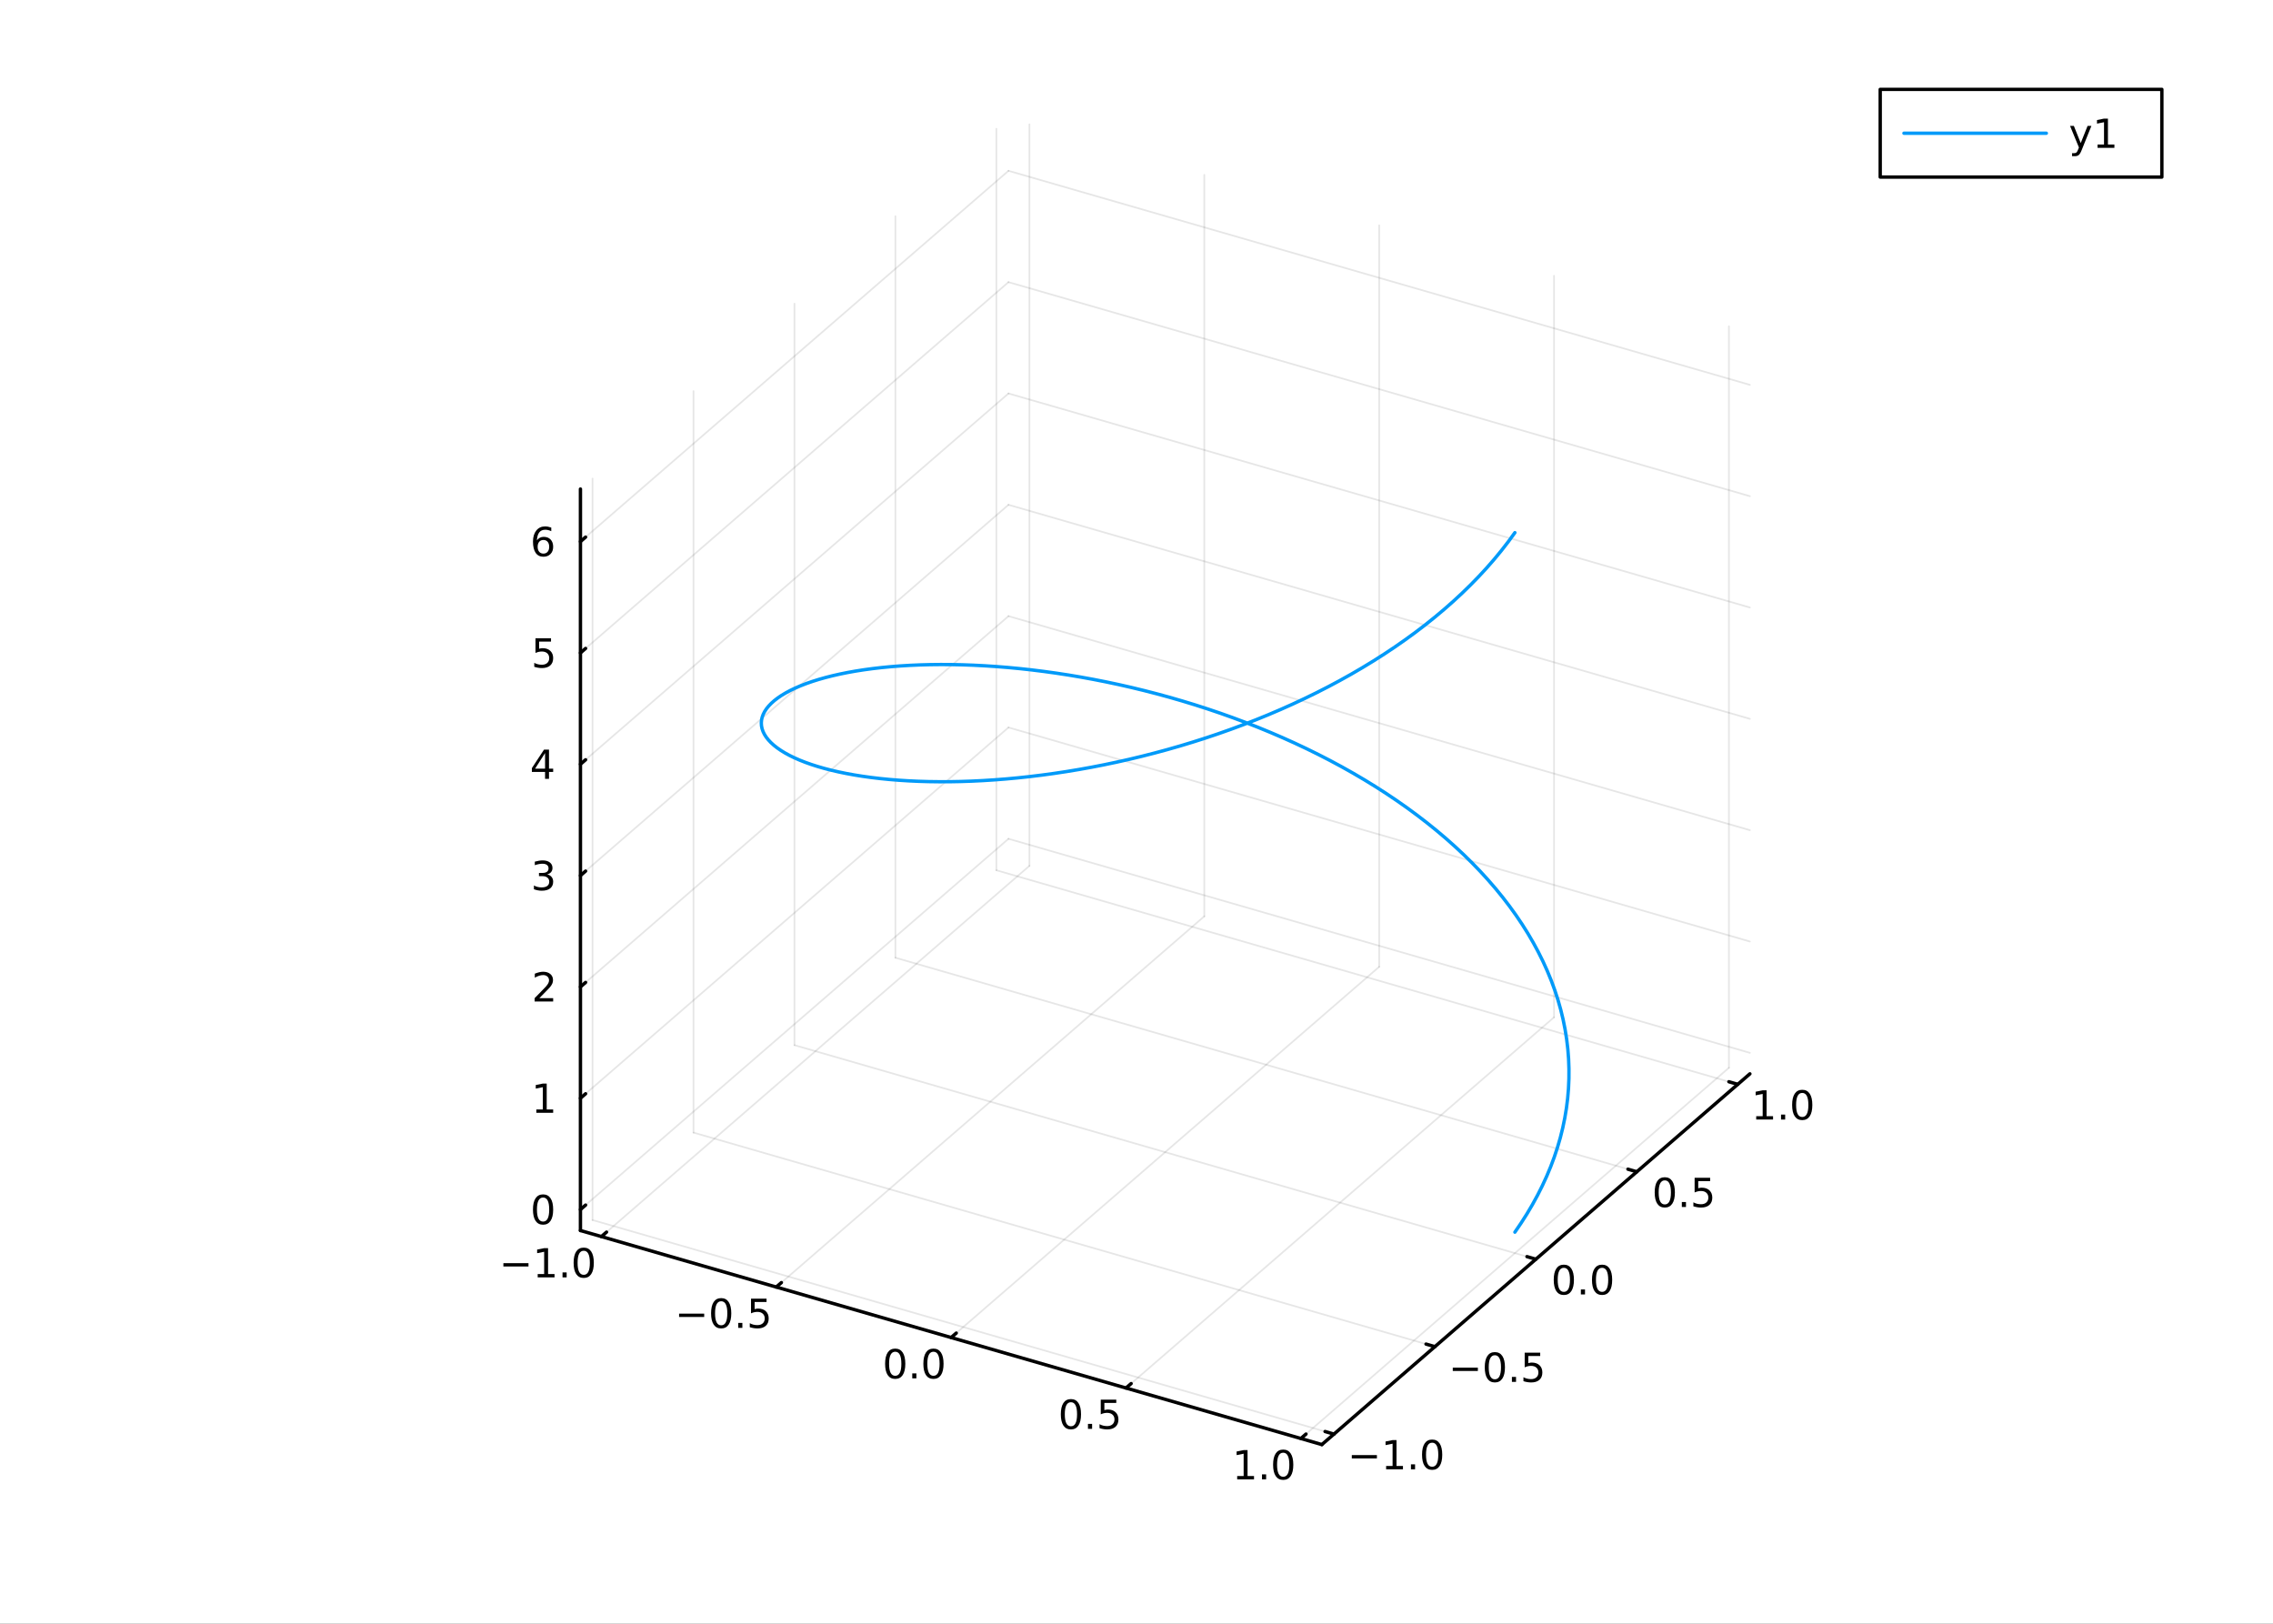 <?xml version="1.0" encoding="utf-8"?>
<svg xmlns="http://www.w3.org/2000/svg" xmlns:xlink="http://www.w3.org/1999/xlink" width="672" height="480" viewBox="0 0 2688 1920">
<rect x="0" y="0" width="2688" height="1920" fill="#333333" stroke="none"/>
<defs>
  <clipPath id="clip650">
    <rect x="0" y="0" width="2688" height="1920"/>
  </clipPath>
</defs>
<path clip-path="url(#clip650)" d="
M0 1920 L2688 1920 L2688 0 L0 0  Z
  " fill="#ffffff" fill-rule="evenodd" fill-opacity="1"/>
<defs>
  <clipPath id="clip651">
    <rect x="537" y="0" width="1883" height="1883"/>
  </clipPath>
</defs>
<defs>
  <clipPath id="clip652">
    <rect x="115" y="47" width="2527" height="1755"/>
  </clipPath>
</defs>
<path clip-path="url(#clip652)" d="
M725.448 1424.99 L725.448 597.829 L1203.03 184.247 L2030.22 423.029 L2030.22 1250.19 L1552.64 1663.78 L725.448 1424.99  Z
  " fill="#ffffff" fill-rule="evenodd" fill-opacity="1"/>
<polyline clip-path="url(#clip652)" style="stroke:#000000; stroke-linecap:round; stroke-linejoin:round; stroke-width:2; stroke-opacity:0.1; fill:none" points="
  711.184,1462.19 1217.39,1023.8 
  "/>
<polyline clip-path="url(#clip652)" style="stroke:#000000; stroke-linecap:round; stroke-linejoin:round; stroke-width:2; stroke-opacity:0.1; fill:none" points="
  1217.39,1023.8 1217.39,147.034 
  "/>
<polyline clip-path="url(#clip652)" style="stroke:#000000; stroke-linecap:round; stroke-linejoin:round; stroke-width:2; stroke-opacity:0.1; fill:none" points="
  917.982,1521.88 1424.18,1083.5 
  "/>
<polyline clip-path="url(#clip652)" style="stroke:#000000; stroke-linecap:round; stroke-linejoin:round; stroke-width:2; stroke-opacity:0.1; fill:none" points="
  1424.18,1083.5 1424.18,206.731 
  "/>
<polyline clip-path="url(#clip652)" style="stroke:#000000; stroke-linecap:round; stroke-linejoin:round; stroke-width:2; stroke-opacity:0.1; fill:none" points="
  1124.78,1581.58 1630.98,1143.2 
  "/>
<polyline clip-path="url(#clip652)" style="stroke:#000000; stroke-linecap:round; stroke-linejoin:round; stroke-width:2; stroke-opacity:0.1; fill:none" points="
  1630.98,1143.2 1630.98,266.429 
  "/>
<polyline clip-path="url(#clip652)" style="stroke:#000000; stroke-linecap:round; stroke-linejoin:round; stroke-width:2; stroke-opacity:0.1; fill:none" points="
  1331.58,1641.28 1837.78,1202.89 
  "/>
<polyline clip-path="url(#clip652)" style="stroke:#000000; stroke-linecap:round; stroke-linejoin:round; stroke-width:2; stroke-opacity:0.1; fill:none" points="
  1837.78,1202.89 1837.78,326.126 
  "/>
<polyline clip-path="url(#clip652)" style="stroke:#000000; stroke-linecap:round; stroke-linejoin:round; stroke-width:2; stroke-opacity:0.1; fill:none" points="
  1538.38,1700.97 2044.58,1262.59 
  "/>
<polyline clip-path="url(#clip652)" style="stroke:#000000; stroke-linecap:round; stroke-linejoin:round; stroke-width:2; stroke-opacity:0.1; fill:none" points="
  2044.58,1262.59 2044.58,385.823 
  "/>
<polyline clip-path="url(#clip650)" style="stroke:#000000; stroke-linecap:round; stroke-linejoin:round; stroke-width:4; stroke-opacity:1; fill:none" points="
  686.422,1455.04 1563.19,1708.14 
  "/>
<polyline clip-path="url(#clip650)" style="stroke:#000000; stroke-linecap:round; stroke-linejoin:round; stroke-width:4; stroke-opacity:1; fill:none" points="
  711.184,1462.19 717.259,1456.92 
  "/>
<polyline clip-path="url(#clip650)" style="stroke:#000000; stroke-linecap:round; stroke-linejoin:round; stroke-width:4; stroke-opacity:1; fill:none" points="
  917.982,1521.88 924.056,1516.62 
  "/>
<polyline clip-path="url(#clip650)" style="stroke:#000000; stroke-linecap:round; stroke-linejoin:round; stroke-width:4; stroke-opacity:1; fill:none" points="
  1124.78,1581.58 1130.85,1576.32 
  "/>
<polyline clip-path="url(#clip650)" style="stroke:#000000; stroke-linecap:round; stroke-linejoin:round; stroke-width:4; stroke-opacity:1; fill:none" points="
  1331.58,1641.28 1337.65,1636.02 
  "/>
<polyline clip-path="url(#clip650)" style="stroke:#000000; stroke-linecap:round; stroke-linejoin:round; stroke-width:4; stroke-opacity:1; fill:none" points="
  1538.38,1700.97 1544.45,1695.71 
  "/>
<path clip-path="url(#clip650)" d="M595.295 1493.63 L624.97 1493.63 L624.97 1497.56 L595.295 1497.56 L595.295 1493.63 Z" fill="#000000" fill-rule="evenodd" fill-opacity="1" /><path clip-path="url(#clip650)" d="M635.873 1506.52 L643.512 1506.52 L643.512 1480.16 L635.202 1481.82 L635.202 1477.56 L643.466 1475.9 L648.141 1475.9 L648.141 1506.52 L655.78 1506.52 L655.78 1510.46 L635.873 1510.46 L635.873 1506.52 Z" fill="#000000" fill-rule="evenodd" fill-opacity="1" /><path clip-path="url(#clip650)" d="M665.225 1504.58 L670.109 1504.58 L670.109 1510.46 L665.225 1510.46 L665.225 1504.58 Z" fill="#000000" fill-rule="evenodd" fill-opacity="1" /><path clip-path="url(#clip650)" d="M690.294 1478.97 Q686.683 1478.97 684.854 1482.54 Q683.049 1486.08 683.049 1493.21 Q683.049 1500.32 684.854 1503.88 Q686.683 1507.42 690.294 1507.42 Q693.928 1507.42 695.734 1503.88 Q697.563 1500.32 697.563 1493.21 Q697.563 1486.08 695.734 1482.54 Q693.928 1478.97 690.294 1478.97 M690.294 1475.27 Q696.104 1475.27 699.16 1479.88 Q702.238 1484.46 702.238 1493.21 Q702.238 1501.94 699.16 1506.54 Q696.104 1511.13 690.294 1511.13 Q684.484 1511.13 681.405 1506.54 Q678.35 1501.94 678.35 1493.21 Q678.35 1484.46 681.405 1479.88 Q684.484 1475.27 690.294 1475.27 Z" fill="#000000" fill-rule="evenodd" fill-opacity="1" /><path clip-path="url(#clip650)" d="M803.088 1553.32 L832.763 1553.32 L832.763 1557.26 L803.088 1557.26 L803.088 1553.32 Z" fill="#000000" fill-rule="evenodd" fill-opacity="1" /><path clip-path="url(#clip650)" d="M852.856 1538.67 Q849.245 1538.67 847.416 1542.24 Q845.611 1545.78 845.611 1552.91 Q845.611 1560.01 847.416 1563.58 Q849.245 1567.12 852.856 1567.12 Q856.49 1567.12 858.296 1563.58 Q860.124 1560.01 860.124 1552.91 Q860.124 1545.78 858.296 1542.24 Q856.49 1538.67 852.856 1538.67 M852.856 1534.97 Q858.666 1534.97 861.722 1539.57 Q864.8 1544.16 864.8 1552.91 Q864.8 1561.63 861.722 1566.24 Q858.666 1570.82 852.856 1570.82 Q847.046 1570.82 843.967 1566.24 Q840.911 1561.63 840.911 1552.91 Q840.911 1544.16 843.967 1539.57 Q847.046 1534.97 852.856 1534.97 Z" fill="#000000" fill-rule="evenodd" fill-opacity="1" /><path clip-path="url(#clip650)" d="M873.018 1564.27 L877.902 1564.27 L877.902 1570.15 L873.018 1570.15 L873.018 1564.27 Z" fill="#000000" fill-rule="evenodd" fill-opacity="1" /><path clip-path="url(#clip650)" d="M888.133 1535.59 L906.49 1535.59 L906.49 1539.53 L892.416 1539.53 L892.416 1548 Q893.434 1547.65 894.453 1547.49 Q895.471 1547.31 896.49 1547.31 Q902.277 1547.31 905.657 1550.48 Q909.036 1553.65 909.036 1559.07 Q909.036 1564.64 905.564 1567.75 Q902.092 1570.82 895.772 1570.82 Q893.596 1570.82 891.328 1570.45 Q889.083 1570.08 886.675 1569.34 L886.675 1564.64 Q888.758 1565.78 890.981 1566.33 Q893.203 1566.89 895.68 1566.89 Q899.684 1566.89 902.022 1564.78 Q904.36 1562.68 904.36 1559.07 Q904.36 1555.45 902.022 1553.35 Q899.684 1551.24 895.68 1551.24 Q893.805 1551.24 891.93 1551.66 Q890.078 1552.07 888.133 1552.95 L888.133 1535.59 Z" fill="#000000" fill-rule="evenodd" fill-opacity="1" /><path clip-path="url(#clip650)" d="M1058.66 1598.37 Q1055.05 1598.37 1053.22 1601.93 Q1051.41 1605.48 1051.41 1612.61 Q1051.41 1619.71 1053.22 1623.28 Q1055.05 1626.82 1058.66 1626.82 Q1062.29 1626.82 1064.1 1623.28 Q1065.93 1619.71 1065.93 1612.61 Q1065.93 1605.48 1064.1 1601.93 Q1062.29 1598.37 1058.66 1598.37 M1058.66 1594.67 Q1064.47 1594.67 1067.52 1599.27 Q1070.6 1603.86 1070.6 1612.61 Q1070.6 1621.33 1067.52 1625.94 Q1064.47 1630.52 1058.66 1630.52 Q1052.85 1630.52 1049.77 1625.94 Q1046.71 1621.33 1046.71 1612.61 Q1046.71 1603.86 1049.77 1599.27 Q1052.85 1594.67 1058.66 1594.67 Z" fill="#000000" fill-rule="evenodd" fill-opacity="1" /><path clip-path="url(#clip650)" d="M1078.82 1623.97 L1083.7 1623.97 L1083.7 1629.85 L1078.82 1629.85 L1078.82 1623.97 Z" fill="#000000" fill-rule="evenodd" fill-opacity="1" /><path clip-path="url(#clip650)" d="M1103.89 1598.37 Q1100.28 1598.37 1098.45 1601.93 Q1096.64 1605.48 1096.64 1612.61 Q1096.64 1619.71 1098.45 1623.28 Q1100.28 1626.82 1103.89 1626.82 Q1107.52 1626.82 1109.33 1623.28 Q1111.16 1619.71 1111.16 1612.61 Q1111.16 1605.48 1109.33 1601.93 Q1107.52 1598.37 1103.89 1598.37 M1103.89 1594.67 Q1109.7 1594.67 1112.76 1599.27 Q1115.83 1603.86 1115.83 1612.61 Q1115.83 1621.33 1112.76 1625.94 Q1109.7 1630.52 1103.89 1630.52 Q1098.08 1630.52 1095 1625.94 Q1091.95 1621.33 1091.95 1612.61 Q1091.95 1603.86 1095 1599.27 Q1098.08 1594.67 1103.89 1594.67 Z" fill="#000000" fill-rule="evenodd" fill-opacity="1" /><path clip-path="url(#clip650)" d="M1266.45 1658.07 Q1262.84 1658.07 1261.01 1661.63 Q1259.21 1665.17 1259.21 1672.3 Q1259.21 1679.41 1261.01 1682.97 Q1262.84 1686.52 1266.45 1686.52 Q1270.09 1686.52 1271.89 1682.97 Q1273.72 1679.41 1273.72 1672.3 Q1273.72 1665.17 1271.89 1661.63 Q1270.09 1658.07 1266.45 1658.07 M1266.45 1654.36 Q1272.26 1654.36 1275.32 1658.97 Q1278.4 1663.55 1278.4 1672.3 Q1278.4 1681.03 1275.32 1685.64 Q1272.26 1690.22 1266.45 1690.22 Q1260.64 1690.22 1257.56 1685.64 Q1254.51 1681.03 1254.51 1672.3 Q1254.51 1663.55 1257.56 1658.97 Q1260.64 1654.36 1266.45 1654.36 Z" fill="#000000" fill-rule="evenodd" fill-opacity="1" /><path clip-path="url(#clip650)" d="M1286.61 1683.67 L1291.5 1683.67 L1291.5 1689.55 L1286.61 1689.55 L1286.61 1683.67 Z" fill="#000000" fill-rule="evenodd" fill-opacity="1" /><path clip-path="url(#clip650)" d="M1301.73 1654.99 L1320.09 1654.99 L1320.09 1658.92 L1306.01 1658.92 L1306.01 1667.4 Q1307.03 1667.05 1308.05 1666.89 Q1309.07 1666.7 1310.09 1666.7 Q1315.87 1666.7 1319.25 1669.87 Q1322.63 1673.04 1322.63 1678.46 Q1322.63 1684.04 1319.16 1687.14 Q1315.69 1690.22 1309.37 1690.22 Q1307.19 1690.22 1304.92 1689.85 Q1302.68 1689.48 1300.27 1688.74 L1300.27 1684.04 Q1302.35 1685.17 1304.58 1685.73 Q1306.8 1686.28 1309.28 1686.28 Q1313.28 1686.28 1315.62 1684.18 Q1317.96 1682.07 1317.96 1678.46 Q1317.96 1674.85 1315.62 1672.74 Q1313.28 1670.64 1309.28 1670.64 Q1307.4 1670.64 1305.53 1671.05 Q1303.67 1671.47 1301.73 1672.35 L1301.73 1654.99 Z" fill="#000000" fill-rule="evenodd" fill-opacity="1" /><path clip-path="url(#clip650)" d="M1463.06 1745.31 L1470.7 1745.31 L1470.7 1718.94 L1462.39 1720.61 L1462.39 1716.35 L1470.66 1714.69 L1475.33 1714.69 L1475.33 1745.31 L1482.97 1745.31 L1482.97 1749.25 L1463.06 1749.25 L1463.06 1745.31 Z" fill="#000000" fill-rule="evenodd" fill-opacity="1" /><path clip-path="url(#clip650)" d="M1492.42 1743.37 L1497.3 1743.37 L1497.3 1749.25 L1492.42 1749.25 L1492.42 1743.37 Z" fill="#000000" fill-rule="evenodd" fill-opacity="1" /><path clip-path="url(#clip650)" d="M1517.48 1717.76 Q1513.87 1717.76 1512.05 1721.33 Q1510.24 1724.87 1510.24 1732 Q1510.24 1739.11 1512.05 1742.67 Q1513.87 1746.21 1517.48 1746.21 Q1521.12 1746.21 1522.92 1742.67 Q1524.75 1739.11 1524.75 1732 Q1524.75 1724.87 1522.92 1721.33 Q1521.12 1717.76 1517.48 1717.76 M1517.48 1714.06 Q1523.29 1714.06 1526.35 1718.67 Q1529.43 1723.25 1529.43 1732 Q1529.43 1740.73 1526.35 1745.33 Q1523.29 1749.92 1517.48 1749.92 Q1511.67 1749.92 1508.6 1745.33 Q1505.54 1740.73 1505.54 1732 Q1505.54 1723.25 1508.6 1718.67 Q1511.67 1714.06 1517.48 1714.06 Z" fill="#000000" fill-rule="evenodd" fill-opacity="1" /><polyline clip-path="url(#clip652)" style="stroke:#000000; stroke-linecap:round; stroke-linejoin:round; stroke-width:2; stroke-opacity:0.1; fill:none" points="
  1577.51,1695.74 700.741,1442.64 
  "/>
<polyline clip-path="url(#clip652)" style="stroke:#000000; stroke-linecap:round; stroke-linejoin:round; stroke-width:2; stroke-opacity:0.1; fill:none" points="
  700.741,1442.64 700.741,565.869 
  "/>
<polyline clip-path="url(#clip652)" style="stroke:#000000; stroke-linecap:round; stroke-linejoin:round; stroke-width:2; stroke-opacity:0.1; fill:none" points="
  1696.9,1592.34 820.132,1339.24 
  "/>
<polyline clip-path="url(#clip652)" style="stroke:#000000; stroke-linecap:round; stroke-linejoin:round; stroke-width:2; stroke-opacity:0.1; fill:none" points="
  820.132,1339.24 820.132,462.473 
  "/>
<polyline clip-path="url(#clip652)" style="stroke:#000000; stroke-linecap:round; stroke-linejoin:round; stroke-width:2; stroke-opacity:0.1; fill:none" points="
  1816.29,1488.95 939.523,1235.84 
  "/>
<polyline clip-path="url(#clip652)" style="stroke:#000000; stroke-linecap:round; stroke-linejoin:round; stroke-width:2; stroke-opacity:0.1; fill:none" points="
  939.523,1235.84 939.523,359.077 
  "/>
<polyline clip-path="url(#clip652)" style="stroke:#000000; stroke-linecap:round; stroke-linejoin:round; stroke-width:2; stroke-opacity:0.1; fill:none" points="
  1935.68,1385.55 1058.91,1132.45 
  "/>
<polyline clip-path="url(#clip652)" style="stroke:#000000; stroke-linecap:round; stroke-linejoin:round; stroke-width:2; stroke-opacity:0.1; fill:none" points="
  1058.91,1132.45 1058.91,255.682 
  "/>
<polyline clip-path="url(#clip652)" style="stroke:#000000; stroke-linecap:round; stroke-linejoin:round; stroke-width:2; stroke-opacity:0.1; fill:none" points="
  2055.07,1282.15 1178.3,1029.05 
  "/>
<polyline clip-path="url(#clip652)" style="stroke:#000000; stroke-linecap:round; stroke-linejoin:round; stroke-width:2; stroke-opacity:0.1; fill:none" points="
  1178.3,1029.05 1178.3,152.286 
  "/>
<polyline clip-path="url(#clip650)" style="stroke:#000000; stroke-linecap:round; stroke-linejoin:round; stroke-width:4; stroke-opacity:1; fill:none" points="
  1563.19,1708.14 2069.39,1269.75 
  "/>
<polyline clip-path="url(#clip650)" style="stroke:#000000; stroke-linecap:round; stroke-linejoin:round; stroke-width:4; stroke-opacity:1; fill:none" points="
  1577.51,1695.74 1566.99,1692.7 
  "/>
<polyline clip-path="url(#clip650)" style="stroke:#000000; stroke-linecap:round; stroke-linejoin:round; stroke-width:4; stroke-opacity:1; fill:none" points="
  1696.9,1592.34 1686.38,1589.3 
  "/>
<polyline clip-path="url(#clip650)" style="stroke:#000000; stroke-linecap:round; stroke-linejoin:round; stroke-width:4; stroke-opacity:1; fill:none" points="
  1816.29,1488.95 1805.77,1485.91 
  "/>
<polyline clip-path="url(#clip650)" style="stroke:#000000; stroke-linecap:round; stroke-linejoin:round; stroke-width:4; stroke-opacity:1; fill:none" points="
  1935.68,1385.55 1925.16,1382.51 
  "/>
<polyline clip-path="url(#clip650)" style="stroke:#000000; stroke-linecap:round; stroke-linejoin:round; stroke-width:4; stroke-opacity:1; fill:none" points="
  2055.07,1282.15 2044.55,1279.12 
  "/>
<path clip-path="url(#clip650)" d="M1598.62 1720.57 L1628.3 1720.57 L1628.3 1724.51 L1598.62 1724.51 L1598.62 1720.57 Z" fill="#000000" fill-rule="evenodd" fill-opacity="1" /><path clip-path="url(#clip650)" d="M1639.2 1733.47 L1646.84 1733.47 L1646.84 1707.1 L1638.53 1708.77 L1638.53 1704.51 L1646.8 1702.84 L1651.47 1702.84 L1651.47 1733.47 L1659.11 1733.47 L1659.11 1737.4 L1639.2 1737.4 L1639.2 1733.47 Z" fill="#000000" fill-rule="evenodd" fill-opacity="1" /><path clip-path="url(#clip650)" d="M1668.55 1731.52 L1673.44 1731.52 L1673.44 1737.4 L1668.55 1737.4 L1668.55 1731.52 Z" fill="#000000" fill-rule="evenodd" fill-opacity="1" /><path clip-path="url(#clip650)" d="M1693.62 1705.92 Q1690.01 1705.92 1688.18 1709.48 Q1686.38 1713.03 1686.38 1720.16 Q1686.38 1727.26 1688.18 1730.83 Q1690.01 1734.37 1693.62 1734.37 Q1697.26 1734.37 1699.06 1730.83 Q1700.89 1727.26 1700.89 1720.16 Q1700.89 1713.03 1699.06 1709.48 Q1697.26 1705.92 1693.62 1705.92 M1693.62 1702.22 Q1699.43 1702.22 1702.49 1706.82 Q1705.57 1711.41 1705.57 1720.16 Q1705.57 1728.88 1702.49 1733.49 Q1699.43 1738.07 1693.62 1738.07 Q1687.81 1738.07 1684.74 1733.49 Q1681.68 1728.88 1681.68 1720.16 Q1681.68 1711.41 1684.74 1706.82 Q1687.81 1702.22 1693.62 1702.22 Z" fill="#000000" fill-rule="evenodd" fill-opacity="1" /><path clip-path="url(#clip650)" d="M1718.02 1617.18 L1747.69 1617.18 L1747.69 1621.11 L1718.02 1621.11 L1718.02 1617.18 Z" fill="#000000" fill-rule="evenodd" fill-opacity="1" /><path clip-path="url(#clip650)" d="M1767.78 1602.52 Q1764.17 1602.52 1762.34 1606.09 Q1760.54 1609.63 1760.54 1616.76 Q1760.54 1623.87 1762.34 1627.43 Q1764.17 1630.97 1767.78 1630.97 Q1771.42 1630.97 1773.22 1627.43 Q1775.05 1623.87 1775.05 1616.76 Q1775.05 1609.63 1773.22 1606.09 Q1771.42 1602.52 1767.78 1602.52 M1767.78 1598.82 Q1773.59 1598.82 1776.65 1603.43 Q1779.73 1608.01 1779.73 1616.76 Q1779.73 1625.49 1776.65 1630.09 Q1773.59 1634.68 1767.78 1634.68 Q1761.97 1634.68 1758.89 1630.09 Q1755.84 1625.49 1755.84 1616.76 Q1755.84 1608.01 1758.89 1603.43 Q1761.97 1598.82 1767.78 1598.82 Z" fill="#000000" fill-rule="evenodd" fill-opacity="1" /><path clip-path="url(#clip650)" d="M1787.95 1628.13 L1792.83 1628.13 L1792.83 1634.01 L1787.95 1634.01 L1787.95 1628.13 Z" fill="#000000" fill-rule="evenodd" fill-opacity="1" /><path clip-path="url(#clip650)" d="M1803.06 1599.45 L1821.42 1599.45 L1821.42 1603.38 L1807.34 1603.38 L1807.34 1611.85 Q1808.36 1611.51 1809.38 1611.34 Q1810.4 1611.16 1811.42 1611.16 Q1817.2 1611.16 1820.58 1614.33 Q1823.96 1617.5 1823.96 1622.92 Q1823.96 1628.5 1820.49 1631.6 Q1817.02 1634.68 1810.7 1634.68 Q1808.52 1634.68 1806.26 1634.31 Q1804.01 1633.94 1801.6 1633.2 L1801.6 1628.5 Q1803.69 1629.63 1805.91 1630.19 Q1808.13 1630.74 1810.61 1630.74 Q1814.61 1630.74 1816.95 1628.63 Q1819.29 1626.53 1819.29 1622.92 Q1819.29 1619.31 1816.95 1617.2 Q1814.61 1615.09 1810.61 1615.09 Q1808.73 1615.09 1806.86 1615.51 Q1805.01 1615.93 1803.06 1616.81 L1803.06 1599.45 Z" fill="#000000" fill-rule="evenodd" fill-opacity="1" /><path clip-path="url(#clip650)" d="M1849.35 1499.13 Q1845.74 1499.13 1843.91 1502.69 Q1842.11 1506.23 1842.11 1513.36 Q1842.11 1520.47 1843.91 1524.04 Q1845.74 1527.58 1849.35 1527.58 Q1852.99 1527.58 1854.79 1524.04 Q1856.62 1520.47 1856.62 1513.36 Q1856.62 1506.23 1854.79 1502.69 Q1852.99 1499.13 1849.35 1499.13 M1849.35 1495.42 Q1855.16 1495.42 1858.22 1500.03 Q1861.3 1504.61 1861.3 1513.36 Q1861.3 1522.09 1858.22 1526.7 Q1855.16 1531.28 1849.35 1531.28 Q1843.54 1531.28 1840.46 1526.7 Q1837.41 1522.09 1837.41 1513.36 Q1837.41 1504.61 1840.46 1500.03 Q1843.54 1495.42 1849.35 1495.42 Z" fill="#000000" fill-rule="evenodd" fill-opacity="1" /><path clip-path="url(#clip650)" d="M1869.51 1524.73 L1874.4 1524.73 L1874.4 1530.61 L1869.51 1530.61 L1869.51 1524.73 Z" fill="#000000" fill-rule="evenodd" fill-opacity="1" /><path clip-path="url(#clip650)" d="M1894.58 1499.13 Q1890.97 1499.13 1889.14 1502.69 Q1887.34 1506.23 1887.34 1513.36 Q1887.34 1520.47 1889.14 1524.04 Q1890.97 1527.58 1894.58 1527.58 Q1898.22 1527.58 1900.02 1524.04 Q1901.85 1520.47 1901.85 1513.36 Q1901.85 1506.23 1900.02 1502.69 Q1898.22 1499.13 1894.58 1499.13 M1894.58 1495.42 Q1900.39 1495.42 1903.45 1500.03 Q1906.53 1504.61 1906.53 1513.36 Q1906.53 1522.09 1903.45 1526.7 Q1900.39 1531.28 1894.58 1531.28 Q1888.77 1531.28 1885.69 1526.7 Q1882.64 1522.09 1882.64 1513.36 Q1882.64 1504.61 1885.69 1500.03 Q1888.77 1495.42 1894.58 1495.42 Z" fill="#000000" fill-rule="evenodd" fill-opacity="1" /><path clip-path="url(#clip650)" d="M1968.74 1395.73 Q1965.13 1395.73 1963.3 1399.3 Q1961.5 1402.84 1961.5 1409.97 Q1961.5 1417.08 1963.3 1420.64 Q1965.13 1424.18 1968.74 1424.18 Q1972.38 1424.18 1974.18 1420.64 Q1976.01 1417.08 1976.01 1409.97 Q1976.01 1402.84 1974.18 1399.3 Q1972.38 1395.73 1968.74 1395.73 M1968.74 1392.03 Q1974.55 1392.03 1977.61 1396.64 Q1980.69 1401.22 1980.69 1409.97 Q1980.69 1418.7 1977.61 1423.3 Q1974.55 1427.89 1968.74 1427.89 Q1962.93 1427.89 1959.85 1423.3 Q1956.8 1418.7 1956.8 1409.97 Q1956.8 1401.22 1959.85 1396.64 Q1962.93 1392.03 1968.74 1392.03 Z" fill="#000000" fill-rule="evenodd" fill-opacity="1" /><path clip-path="url(#clip650)" d="M1988.9 1421.33 L1993.79 1421.33 L1993.79 1427.21 L1988.9 1427.21 L1988.9 1421.33 Z" fill="#000000" fill-rule="evenodd" fill-opacity="1" /><path clip-path="url(#clip650)" d="M2004.02 1392.65 L2022.38 1392.65 L2022.38 1396.59 L2008.3 1396.59 L2008.3 1405.06 Q2009.32 1404.71 2010.34 1404.55 Q2011.36 1404.37 2012.38 1404.37 Q2018.16 1404.37 2021.54 1407.54 Q2024.92 1410.71 2024.92 1416.13 Q2024.92 1421.7 2021.45 1424.81 Q2017.98 1427.89 2011.66 1427.89 Q2009.48 1427.89 2007.21 1427.51 Q2004.97 1427.14 2002.56 1426.4 L2002.56 1421.7 Q2004.64 1422.84 2006.87 1423.39 Q2009.09 1423.95 2011.57 1423.95 Q2015.57 1423.95 2017.91 1421.84 Q2020.25 1419.74 2020.25 1416.13 Q2020.25 1412.51 2017.91 1410.41 Q2015.57 1408.3 2011.57 1408.3 Q2009.69 1408.3 2007.82 1408.72 Q2005.96 1409.14 2004.02 1410.01 L2004.02 1392.65 Z" fill="#000000" fill-rule="evenodd" fill-opacity="1" /><path clip-path="url(#clip650)" d="M2076.86 1319.88 L2084.5 1319.88 L2084.5 1293.52 L2076.19 1295.18 L2076.19 1290.92 L2084.45 1289.26 L2089.13 1289.26 L2089.13 1319.88 L2096.77 1319.88 L2096.77 1323.82 L2076.86 1323.82 L2076.86 1319.88 Z" fill="#000000" fill-rule="evenodd" fill-opacity="1" /><path clip-path="url(#clip650)" d="M2106.21 1317.94 L2111.1 1317.94 L2111.1 1323.82 L2106.21 1323.82 L2106.21 1317.94 Z" fill="#000000" fill-rule="evenodd" fill-opacity="1" /><path clip-path="url(#clip650)" d="M2131.28 1292.34 Q2127.67 1292.34 2125.84 1295.9 Q2124.04 1299.44 2124.04 1306.57 Q2124.04 1313.68 2125.84 1317.24 Q2127.67 1320.79 2131.28 1320.79 Q2134.91 1320.79 2136.72 1317.24 Q2138.55 1313.68 2138.55 1306.57 Q2138.55 1299.44 2136.72 1295.9 Q2134.91 1292.34 2131.28 1292.34 M2131.28 1288.63 Q2137.09 1288.63 2140.15 1293.24 Q2143.23 1297.82 2143.23 1306.57 Q2143.23 1315.3 2140.15 1319.91 Q2137.09 1324.49 2131.28 1324.49 Q2125.47 1324.49 2122.39 1319.91 Q2119.34 1315.3 2119.34 1306.57 Q2119.34 1297.82 2122.39 1293.24 Q2125.47 1288.63 2131.28 1288.63 Z" fill="#000000" fill-rule="evenodd" fill-opacity="1" /><polyline clip-path="url(#clip652)" style="stroke:#000000; stroke-linecap:round; stroke-linejoin:round; stroke-width:2; stroke-opacity:0.1; fill:none" points="
  686.422,1430.22 1192.62,991.839 
  "/>
<polyline clip-path="url(#clip652)" style="stroke:#000000; stroke-linecap:round; stroke-linejoin:round; stroke-width:2; stroke-opacity:0.1; fill:none" points="
  1192.62,991.839 2069.39,1244.94 
  "/>
<polyline clip-path="url(#clip652)" style="stroke:#000000; stroke-linecap:round; stroke-linejoin:round; stroke-width:2; stroke-opacity:0.1; fill:none" points="
  686.422,1298.58 1192.62,860.196 
  "/>
<polyline clip-path="url(#clip652)" style="stroke:#000000; stroke-linecap:round; stroke-linejoin:round; stroke-width:2; stroke-opacity:0.1; fill:none" points="
  1192.62,860.196 2069.39,1113.3 
  "/>
<polyline clip-path="url(#clip652)" style="stroke:#000000; stroke-linecap:round; stroke-linejoin:round; stroke-width:2; stroke-opacity:0.1; fill:none" points="
  686.422,1166.94 1192.62,728.552 
  "/>
<polyline clip-path="url(#clip652)" style="stroke:#000000; stroke-linecap:round; stroke-linejoin:round; stroke-width:2; stroke-opacity:0.1; fill:none" points="
  1192.62,728.552 2069.39,981.653 
  "/>
<polyline clip-path="url(#clip652)" style="stroke:#000000; stroke-linecap:round; stroke-linejoin:round; stroke-width:2; stroke-opacity:0.1; fill:none" points="
  686.422,1035.29 1192.62,596.909 
  "/>
<polyline clip-path="url(#clip652)" style="stroke:#000000; stroke-linecap:round; stroke-linejoin:round; stroke-width:2; stroke-opacity:0.1; fill:none" points="
  1192.62,596.909 2069.39,850.01 
  "/>
<polyline clip-path="url(#clip652)" style="stroke:#000000; stroke-linecap:round; stroke-linejoin:round; stroke-width:2; stroke-opacity:0.1; fill:none" points="
  686.422,903.65 1192.62,465.266 
  "/>
<polyline clip-path="url(#clip652)" style="stroke:#000000; stroke-linecap:round; stroke-linejoin:round; stroke-width:2; stroke-opacity:0.1; fill:none" points="
  1192.62,465.266 2069.39,718.367 
  "/>
<polyline clip-path="url(#clip652)" style="stroke:#000000; stroke-linecap:round; stroke-linejoin:round; stroke-width:2; stroke-opacity:0.1; fill:none" points="
  686.422,772.006 1192.62,333.622 
  "/>
<polyline clip-path="url(#clip652)" style="stroke:#000000; stroke-linecap:round; stroke-linejoin:round; stroke-width:2; stroke-opacity:0.1; fill:none" points="
  1192.62,333.622 2069.39,586.723 
  "/>
<polyline clip-path="url(#clip652)" style="stroke:#000000; stroke-linecap:round; stroke-linejoin:round; stroke-width:2; stroke-opacity:0.1; fill:none" points="
  686.422,640.363 1192.62,201.979 
  "/>
<polyline clip-path="url(#clip652)" style="stroke:#000000; stroke-linecap:round; stroke-linejoin:round; stroke-width:2; stroke-opacity:0.1; fill:none" points="
  1192.62,201.979 2069.39,455.08 
  "/>
<polyline clip-path="url(#clip650)" style="stroke:#000000; stroke-linecap:round; stroke-linejoin:round; stroke-width:4; stroke-opacity:1; fill:none" points="
  686.422,1455.04 686.422,578.269 
  "/>
<polyline clip-path="url(#clip650)" style="stroke:#000000; stroke-linecap:round; stroke-linejoin:round; stroke-width:4; stroke-opacity:1; fill:none" points="
  686.422,1430.22 692.496,1424.96 
  "/>
<polyline clip-path="url(#clip650)" style="stroke:#000000; stroke-linecap:round; stroke-linejoin:round; stroke-width:4; stroke-opacity:1; fill:none" points="
  686.422,1298.58 692.496,1293.32 
  "/>
<polyline clip-path="url(#clip650)" style="stroke:#000000; stroke-linecap:round; stroke-linejoin:round; stroke-width:4; stroke-opacity:1; fill:none" points="
  686.422,1166.94 692.496,1161.68 
  "/>
<polyline clip-path="url(#clip650)" style="stroke:#000000; stroke-linecap:round; stroke-linejoin:round; stroke-width:4; stroke-opacity:1; fill:none" points="
  686.422,1035.29 692.496,1030.03 
  "/>
<polyline clip-path="url(#clip650)" style="stroke:#000000; stroke-linecap:round; stroke-linejoin:round; stroke-width:4; stroke-opacity:1; fill:none" points="
  686.422,903.65 692.496,898.389 
  "/>
<polyline clip-path="url(#clip650)" style="stroke:#000000; stroke-linecap:round; stroke-linejoin:round; stroke-width:4; stroke-opacity:1; fill:none" points="
  686.422,772.006 692.496,766.746 
  "/>
<polyline clip-path="url(#clip650)" style="stroke:#000000; stroke-linecap:round; stroke-linejoin:round; stroke-width:4; stroke-opacity:1; fill:none" points="
  686.422,640.363 692.496,635.102 
  "/>
<path clip-path="url(#clip650)" d="M642.221 1416.02 Q638.61 1416.02 636.782 1419.59 Q634.976 1423.13 634.976 1430.26 Q634.976 1437.36 636.782 1440.93 Q638.61 1444.47 642.221 1444.47 Q645.856 1444.47 647.661 1440.93 Q649.49 1437.36 649.49 1430.26 Q649.49 1423.13 647.661 1419.59 Q645.856 1416.02 642.221 1416.02 M642.221 1412.32 Q648.032 1412.32 651.087 1416.92 Q654.166 1421.51 654.166 1430.26 Q654.166 1438.98 651.087 1443.59 Q648.032 1448.17 642.221 1448.17 Q636.411 1448.17 633.333 1443.59 Q630.277 1438.98 630.277 1430.26 Q630.277 1421.51 633.333 1416.92 Q636.411 1412.32 642.221 1412.32 Z" fill="#000000" fill-rule="evenodd" fill-opacity="1" /><path clip-path="url(#clip650)" d="M634.258 1311.92 L641.897 1311.92 L641.897 1285.56 L633.587 1287.23 L633.587 1282.97 L641.851 1281.3 L646.527 1281.3 L646.527 1311.92 L654.166 1311.92 L654.166 1315.86 L634.258 1315.86 L634.258 1311.92 Z" fill="#000000" fill-rule="evenodd" fill-opacity="1" /><path clip-path="url(#clip650)" d="M637.846 1180.28 L654.166 1180.28 L654.166 1184.22 L632.221 1184.22 L632.221 1180.28 Q634.883 1177.53 639.467 1172.9 Q644.073 1168.24 645.254 1166.9 Q647.499 1164.38 648.379 1162.64 Q649.281 1160.88 649.281 1159.19 Q649.281 1156.44 647.337 1154.7 Q645.416 1152.97 642.314 1152.97 Q640.115 1152.97 637.661 1153.73 Q635.231 1154.49 632.453 1156.04 L632.453 1151.32 Q635.277 1150.19 637.731 1149.61 Q640.184 1149.03 642.221 1149.03 Q647.592 1149.03 650.786 1151.72 Q653.981 1154.4 653.981 1158.89 Q653.981 1161.02 653.17 1162.94 Q652.383 1164.84 650.277 1167.43 Q649.698 1168.11 646.596 1171.32 Q643.494 1174.52 637.846 1180.28 Z" fill="#000000" fill-rule="evenodd" fill-opacity="1" /><path clip-path="url(#clip650)" d="M647.036 1033.94 Q650.393 1034.66 652.268 1036.92 Q654.166 1039.19 654.166 1042.53 Q654.166 1047.64 650.647 1050.44 Q647.129 1053.24 640.647 1053.24 Q638.471 1053.24 636.157 1052.8 Q633.865 1052.39 631.411 1051.53 L631.411 1047.02 Q633.356 1048.15 635.67 1048.73 Q637.985 1049.31 640.508 1049.31 Q644.907 1049.31 647.198 1047.57 Q649.513 1045.84 649.513 1042.53 Q649.513 1039.47 647.36 1037.76 Q645.231 1036.02 641.411 1036.02 L637.383 1036.02 L637.383 1032.18 L641.596 1032.18 Q645.045 1032.18 646.874 1030.81 Q648.703 1029.42 648.703 1026.83 Q648.703 1024.17 646.805 1022.76 Q644.93 1021.32 641.411 1021.32 Q639.49 1021.32 637.291 1021.74 Q635.092 1022.16 632.453 1023.04 L632.453 1018.87 Q635.115 1018.13 637.43 1017.76 Q639.768 1017.39 641.828 1017.39 Q647.152 1017.39 650.254 1019.82 Q653.356 1022.23 653.356 1026.35 Q653.356 1029.22 651.712 1031.21 Q650.069 1033.17 647.036 1033.94 Z" fill="#000000" fill-rule="evenodd" fill-opacity="1" /><path clip-path="url(#clip650)" d="M644.582 890.444 L632.777 908.893 L644.582 908.893 L644.582 890.444 M643.356 886.37 L649.235 886.37 L649.235 908.893 L654.166 908.893 L654.166 912.781 L649.235 912.781 L649.235 920.93 L644.582 920.93 L644.582 912.781 L628.981 912.781 L628.981 908.268 L643.356 886.37 Z" fill="#000000" fill-rule="evenodd" fill-opacity="1" /><path clip-path="url(#clip650)" d="M633.263 754.726 L651.619 754.726 L651.619 758.661 L637.545 758.661 L637.545 767.134 Q638.564 766.786 639.582 766.624 Q640.601 766.439 641.62 766.439 Q647.407 766.439 650.786 769.61 Q654.166 772.782 654.166 778.198 Q654.166 783.777 650.694 786.879 Q647.221 789.958 640.902 789.958 Q638.726 789.958 636.457 789.587 Q634.212 789.217 631.805 788.476 L631.805 783.777 Q633.888 784.911 636.11 785.467 Q638.332 786.022 640.809 786.022 Q644.814 786.022 647.152 783.916 Q649.49 781.809 649.49 778.198 Q649.49 774.587 647.152 772.481 Q644.814 770.374 640.809 770.374 Q638.934 770.374 637.059 770.791 Q635.208 771.208 633.263 772.087 L633.263 754.726 Z" fill="#000000" fill-rule="evenodd" fill-opacity="1" /><path clip-path="url(#clip650)" d="M642.638 638.5 Q639.49 638.5 637.638 640.652 Q635.809 642.805 635.809 646.555 Q635.809 650.282 637.638 652.458 Q639.49 654.611 642.638 654.611 Q645.786 654.611 647.615 652.458 Q649.467 650.282 649.467 646.555 Q649.467 642.805 647.615 640.652 Q645.786 638.5 642.638 638.5 M651.92 623.847 L651.92 628.106 Q650.161 627.273 648.356 626.833 Q646.573 626.393 644.814 626.393 Q640.184 626.393 637.731 629.518 Q635.3 632.643 634.953 638.962 Q636.319 636.949 638.379 635.884 Q640.439 634.796 642.916 634.796 Q648.124 634.796 651.133 637.967 Q654.166 641.115 654.166 646.555 Q654.166 651.879 651.018 655.097 Q647.869 658.314 642.638 658.314 Q636.643 658.314 633.471 653.731 Q630.3 649.124 630.3 640.398 Q630.3 632.203 634.189 627.342 Q638.078 622.458 644.629 622.458 Q646.388 622.458 648.17 622.805 Q649.976 623.152 651.92 623.847 Z" fill="#000000" fill-rule="evenodd" fill-opacity="1" /><polyline clip-path="url(#clip652)" style="stroke:#009af9; stroke-linecap:round; stroke-linejoin:round; stroke-width:4; stroke-opacity:1; fill:none" points="
  1791.48,1456.97 1798.81,1446.22 1805.72,1435.37 1812.21,1424.41 1818.26,1413.34 1823.87,1402.19 1829.04,1390.95 1833.76,1379.64 1838.03,1368.25 1841.83,1356.8 
  1845.18,1345.29 1848.06,1333.73 1850.46,1322.13 1852.4,1310.5 1853.87,1298.84 1854.86,1287.16 1855.37,1275.47 1855.41,1263.78 1854.98,1252.08 1854.07,1240.4 
  1852.68,1228.74 1850.82,1217.1 1848.49,1205.5 1845.69,1193.93 1842.42,1182.41 1838.69,1170.95 1834.5,1159.55 1829.86,1148.23 1824.76,1136.97 1819.22,1125.81 
  1813.24,1114.73 1806.83,1103.75 1799.98,1092.87 1792.72,1082.11 1785.04,1071.47 1776.96,1060.94 1768.48,1050.55 1759.61,1040.3 1750.36,1030.19 1740.74,1020.23 
  1730.76,1010.42 1720.42,1000.78 1709.75,991.296 1698.74,981.986 1687.41,972.853 1675.78,963.902 1663.85,955.136 1651.63,946.561 1639.14,938.181 1626.39,930 
  1613.39,922.023 1600.16,914.252 1586.7,906.693 1573.04,899.347 1559.18,892.218 1545.14,885.31 1530.94,878.625 1516.58,872.165 1502.09,865.933 1487.47,859.931 
  1472.74,854.16 1457.92,848.623 1443.01,843.32 1428.04,838.253 1413.03,833.423 1397.97,828.831 1382.9,824.476 1367.82,820.359 1352.75,816.48 1337.71,812.839 
  1322.71,809.435 1307.76,806.267 1292.88,803.335 1278.09,800.637 1263.4,798.172 1248.82,795.938 1234.36,793.933 1220.06,792.155 1205.91,790.601 1191.93,789.27 
  1178.13,788.158 1164.54,787.263 1151.16,786.58 1138,786.107 1125.08,785.839 1112.42,785.774 1100.02,785.906 1087.89,786.232 1076.06,786.747 1064.53,787.446 
  1053.31,788.326 1042.41,789.379 1031.85,790.603 1021.63,791.99 1011.76,793.536 1002.27,795.234 993.142,797.08 984.402,799.066 976.054,801.188 968.106,803.438 
  960.567,805.811 953.444,808.299 946.745,810.896 940.475,813.596 934.64,816.391 929.248,819.275 924.303,822.24 919.81,825.28 915.774,828.388 912.198,831.555 
  909.087,834.775 906.443,838.041 904.268,841.345 902.566,844.679 901.338,848.037 900.585,851.41 900.307,854.791 900.506,858.173 901.18,861.548 902.33,864.908 
  903.954,868.247 906.05,871.556 908.616,874.829 911.65,878.057 915.149,881.234 919.109,884.352 923.527,887.404 928.397,890.382 933.716,893.28 939.477,896.091 
  945.675,898.807 952.304,901.422 959.357,903.929 966.828,906.321 974.708,908.592 982.99,910.736 991.666,912.745 1000.73,914.615 1010.16,916.339 1019.97,917.911 
  1030.13,919.325 1040.63,920.576 1051.48,921.658 1062.64,922.567 1074.13,923.297 1085.91,923.843 1097.99,924.201 1110.34,924.366 1122.97,924.334 1135.84,924.101 
  1148.96,923.662 1162.3,923.015 1175.86,922.155 1189.63,921.08 1203.58,919.785 1217.7,918.27 1231.98,916.529 1246.41,914.563 1260.97,912.367 1275.65,909.941 
  1290.42,907.282 1305.29,904.389 1320.23,901.261 1335.22,897.897 1350.26,894.295 1365.32,890.456 1380.4,886.379 1395.48,882.064 1410.53,877.511 1425.56,872.721 
  1440.53,867.693 1455.45,862.43 1470.29,856.932 1485.03,851.201 1499.67,845.237 1514.19,839.043 1528.57,832.621 1542.8,825.974 1556.87,819.103 1570.76,812.011 
  1584.45,804.701 1597.94,797.177 1611.21,789.442 1624.25,781.499 1637.04,773.352 1649.58,765.005 1661.84,756.462 1673.82,747.728 1685.51,738.807 1696.88,729.705 
  1707.95,720.424 1718.68,710.972 1729.07,701.354 1739.11,691.573 1748.79,681.637 1758.11,671.552 1767.04,661.322 1775.58,650.954 1783.73,640.454 1791.48,629.829 
  
  "/>
<path clip-path="url(#clip650)" d="
M2223.5 209.375 L2556.57 209.375 L2556.57 105.695 L2223.5 105.695  Z
  " fill="#ffffff" fill-rule="evenodd" fill-opacity="1"/>
<polyline clip-path="url(#clip650)" style="stroke:#000000; stroke-linecap:round; stroke-linejoin:round; stroke-width:4; stroke-opacity:1; fill:none" points="
  2223.5,209.375 2556.57,209.375 2556.57,105.695 2223.5,105.695 2223.5,209.375 
  "/>
<polyline clip-path="url(#clip650)" style="stroke:#009af9; stroke-linecap:round; stroke-linejoin:round; stroke-width:4; stroke-opacity:1; fill:none" points="
  2251.57,157.535 2419.95,157.535 
  "/>
<path clip-path="url(#clip650)" d="M2461.85 177.223 Q2460.05 181.852 2458.33 183.264 Q2456.62 184.676 2453.75 184.676 L2450.35 184.676 L2450.35 181.112 L2452.85 181.112 Q2454.61 181.112 2455.58 180.278 Q2456.55 179.445 2457.73 176.343 L2458.5 174.399 L2448.01 148.889 L2452.52 148.889 L2460.62 169.167 L2468.73 148.889 L2473.24 148.889 L2461.85 177.223 Z" fill="#000000" fill-rule="evenodd" fill-opacity="1" /><path clip-path="url(#clip650)" d="M2480.53 170.88 L2488.17 170.88 L2488.17 144.515 L2479.86 146.181 L2479.86 141.922 L2488.12 140.255 L2492.8 140.255 L2492.8 170.88 L2500.44 170.88 L2500.44 174.815 L2480.53 174.815 L2480.53 170.88 Z" fill="#000000" fill-rule="evenodd" fill-opacity="1" /></svg>
